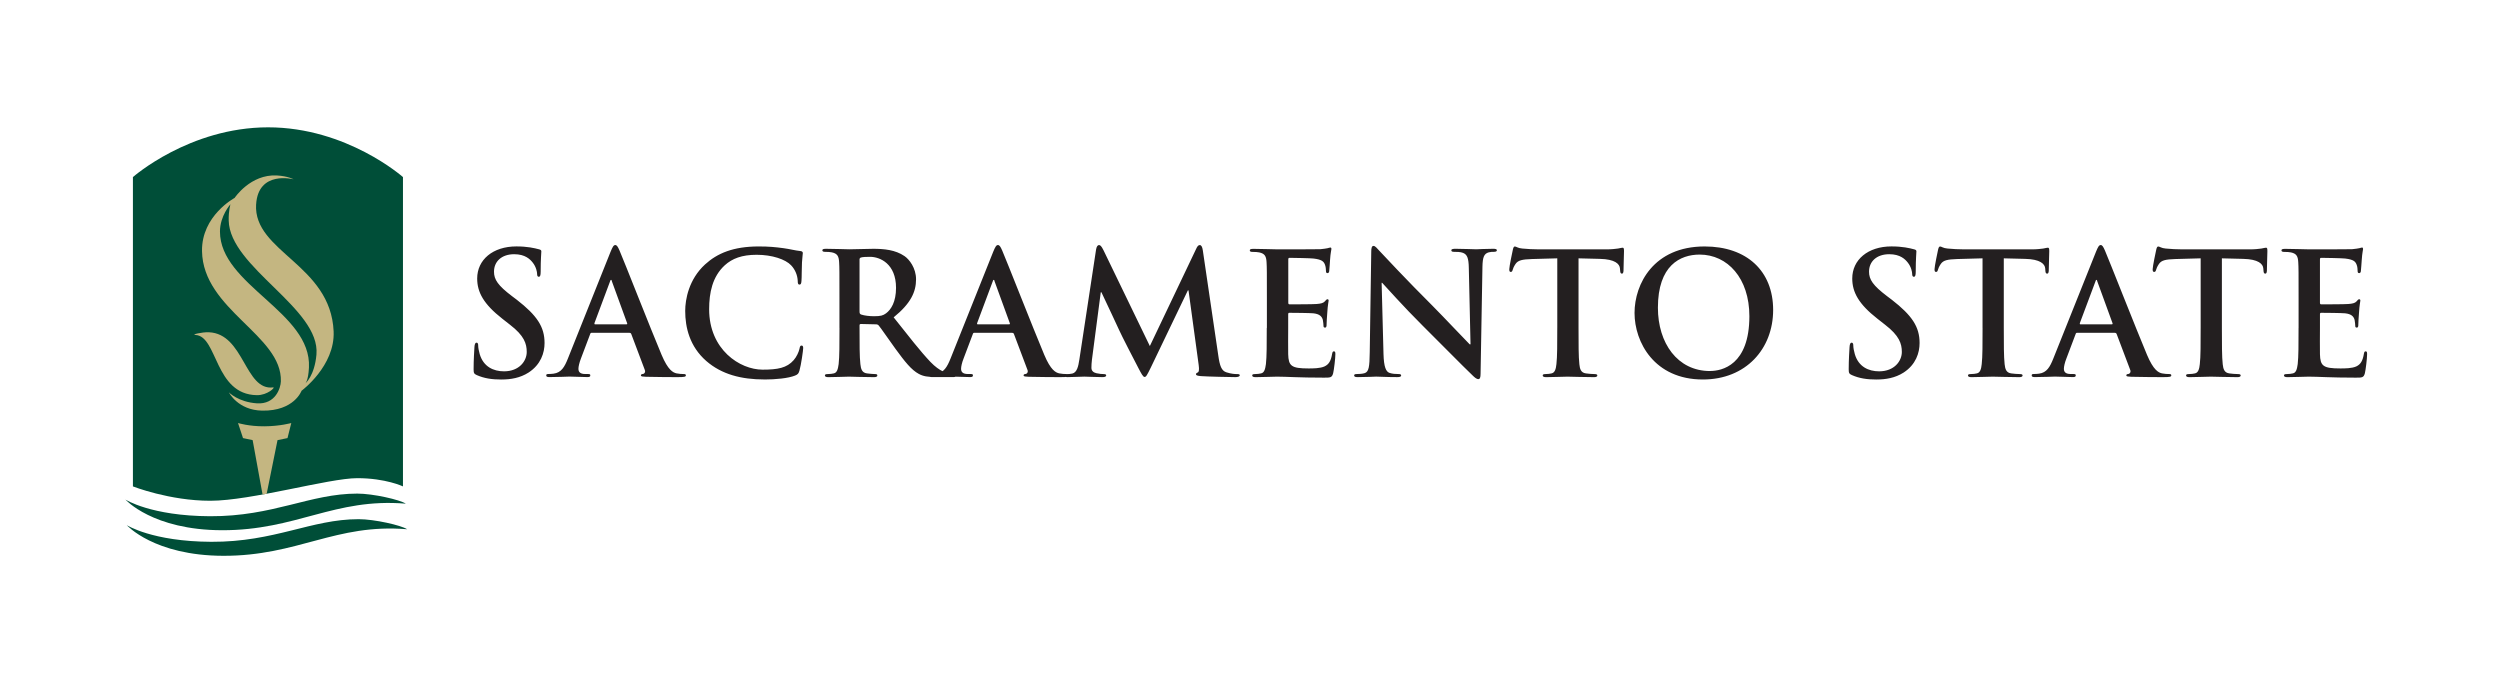 <?xml version="1.0" encoding="UTF-8"?>
<svg id="Layer_1" xmlns="http://www.w3.org/2000/svg" viewBox="0 0 746.71 204.13">
  <defs>
    <style>
      .cls-1 {
        fill: #231f20;
      }

      .cls-2 {
        fill: #c4b681;
      }

      .cls-3 {
        fill: #004e38;
      }
    </style>
  </defs>
  <path class="cls-1" d="M686.54,97.94c0,4.66,0,8.67-.25,10.8-.21,1.47-.45,2.59-1.47,2.79-.46.1-1.07.2-1.83.2-.61,0-.81.15-.81.41,0,.35.35.51,1.01.51,2.02,0,5.22-.15,6.38-.15,2.99,0,6.39.3,14.04.3,1.92,0,2.38,0,2.74-1.32.25-1.01.66-4.46.66-5.63,0-.51,0-.91-.41-.91-.35,0-.45.2-.55.76-.35,2.08-.97,3.14-2.28,3.75-1.32.6-3.45.6-4.76.6-5.17,0-5.98-.76-6.08-4.26-.05-1.47,0-6.13,0-7.85v-4c0-.3.05-.51.31-.51,1.21,0,6.23.05,7.2.15,1.88.2,2.58.96,2.84,1.98.15.66.15,1.32.2,1.83,0,.25.1.46.46.46.45,0,.45-.56.45-.96,0-.36.1-2.38.2-3.4.15-2.58.41-3.39.41-3.7s-.15-.41-.36-.41c-.25,0-.46.25-.8.66-.46.51-1.22.66-2.44.76-1.16.1-6.99.1-8.11.1-.31,0-.36-.21-.36-.56v-12.82c0-.36.1-.51.36-.51,1.01,0,6.33.1,7.19.21,2.53.3,3.04.91,3.4,1.82.26.61.3,1.47.3,1.83,0,.46.1.71.46.71s.46-.3.51-.55c.1-.61.2-2.84.26-3.34.15-2.33.4-2.94.4-3.3,0-.25-.06-.46-.3-.46s-.56.16-.81.2c-.41.1-1.22.2-2.18.3-.96.05-11.05.05-12.67.05-1.42,0-4.61-.15-7.3-.15-.76,0-1.12.1-1.12.45s.31.46.86.46c.71,0,1.57.05,1.98.15,1.67.35,2.08,1.17,2.18,2.89.1,1.62.1,3.04.1,10.75v8.92ZM657.3,97.94c0,4.66,0,8.67-.25,10.8-.15,1.47-.46,2.59-1.47,2.79-.46.1-1.07.2-1.83.2-.61,0-.81.15-.81.41,0,.35.35.51,1.01.51,2.02,0,5.22-.15,6.39-.15,1.42,0,4.61.15,7.96.15.56,0,.96-.15.96-.51,0-.26-.25-.41-.81-.41-.76,0-1.87-.1-2.58-.2-1.52-.2-1.82-1.32-1.98-2.74-.25-2.18-.25-6.18-.25-10.85v-20.78l6.38.16c4.52.1,5.89,1.52,5.99,2.84l.05.56c.05.76.15,1.01.56,1.01.31,0,.41-.31.46-.81,0-1.32.15-4.82.15-5.88,0-.76-.05-1.06-.4-1.06-.21,0-.61.1-1.37.25-.76.1-1.87.25-3.5.25h-20.07c-1.67,0-3.6-.1-5.07-.25-1.26-.1-1.77-.61-2.18-.61-.31,0-.46.3-.61.96-.1.41-1.07,5.02-1.07,5.83,0,.56.1.81.46.81.3,0,.46-.2.56-.61.1-.4.35-1.01.86-1.77.76-1.11,1.97-1.37,4.91-1.47l7.55-.21v20.78ZM621.41,96.88c-.2,0-.25-.15-.2-.36l4.67-12.47c.05-.2.15-.46.3-.46s.2.26.25.46l4.56,12.52c.04.15,0,.31-.25.31h-9.33ZM631.7,99.42c.25,0,.41.1.51.35l4.06,10.74c.25.61-.1,1.07-.46,1.17-.51.05-.71.15-.71.46,0,.35.61.35,1.52.4,4.06.1,7.75.1,9.58.1s2.33-.1,2.33-.51c0-.36-.26-.41-.66-.41-.61,0-1.37-.05-2.13-.2-1.06-.25-2.53-.97-4.46-5.53-3.24-7.7-11.36-28.39-12.57-31.17-.51-1.17-.81-1.63-1.26-1.63-.51,0-.82.56-1.42,2.03l-12.72,31.83c-1.01,2.54-1.97,4.26-4.3,4.56-.41.06-1.12.1-1.58.1-.41,0-.6.1-.6.41,0,.4.3.51.96.51,2.64,0,5.42-.15,5.98-.15,1.57,0,3.75.15,5.37.15.56,0,.86-.1.86-.51,0-.31-.15-.41-.76-.41h-.76c-1.57,0-2.03-.66-2.03-1.57,0-.61.25-1.82.76-3.09l2.74-7.25c.1-.3.2-.4.46-.4h11.3ZM592.16,97.94c0,4.66,0,8.67-.25,10.8-.15,1.47-.46,2.59-1.47,2.79-.46.1-1.07.2-1.83.2-.61,0-.81.15-.81.41,0,.35.35.51,1.02.51,2.02,0,5.22-.15,6.38-.15,1.42,0,4.61.15,7.96.15.55,0,.96-.15.96-.51,0-.26-.25-.41-.81-.41-.76,0-1.87-.1-2.58-.2-1.52-.2-1.82-1.32-1.98-2.74-.25-2.18-.25-6.18-.25-10.85v-20.78l6.38.16c4.51.1,5.88,1.52,5.99,2.84l.04.56c.05.76.15,1.01.56,1.01.3,0,.41-.31.46-.81,0-1.32.15-4.82.15-5.88,0-.76-.05-1.06-.41-1.06-.2,0-.6.1-1.36.25-.76.1-1.88.25-3.5.25h-20.08c-1.67,0-3.6-.1-5.07-.25-1.27-.1-1.77-.61-2.18-.61-.31,0-.45.3-.61.96-.1.41-1.06,5.02-1.06,5.83,0,.56.1.81.45.81.31,0,.46-.2.56-.61.1-.4.35-1.01.86-1.77.76-1.11,1.98-1.37,4.92-1.47l7.55-.21v20.78ZM560.53,113.35c2.68,0,5.52-.45,8.06-2.08,3.65-2.38,4.76-5.88,4.76-8.82,0-4.82-2.23-8.21-8.31-12.93l-1.42-1.07c-4.2-3.19-5.37-4.96-5.37-7.3,0-3.05,2.28-5.22,6.04-5.22,3.3,0,4.76,1.52,5.52,2.48,1.07,1.32,1.32,2.89,1.32,3.35,0,.61.15.91.51.91.4,0,.56-.41.56-1.52,0-3.95.2-5.43.2-6.08,0-.35-.25-.5-.71-.61-1.32-.35-3.44-.86-6.74-.86-7.04,0-11.71,4-11.71,9.58,0,4.1,1.93,7.65,7.51,12.01l2.33,1.83c4.2,3.24,4.97,5.62,4.97,8.11,0,2.69-2.23,5.78-6.79,5.78-3.15,0-6.14-1.37-7.25-5.12-.25-.86-.46-1.92-.46-2.58,0-.41-.06-.86-.51-.86-.41,0-.56.55-.61,1.32-.05.81-.25,3.85-.25,6.64,0,1.12.15,1.37.97,1.73,2.18.96,4.46,1.32,7.4,1.32M510.75,110.82c-9.73,0-15.56-8.36-15.56-18.91,0-12.62,6.64-15.87,12.47-15.87,8.32,0,14.85,7.05,14.85,18.4,0,14.65-8.21,16.37-11.76,16.37M508.62,113.35c12.88,0,20.99-9.17,20.99-20.78s-7.86-18.96-20.47-18.96c-15.21,0-20.93,11.2-20.93,19.87s5.88,19.87,20.42,19.87M465.13,97.94c0,4.66,0,8.67-.25,10.8-.15,1.47-.46,2.59-1.47,2.79-.45.1-1.06.2-1.83.2-.6,0-.8.15-.8.41,0,.35.35.51,1.01.51,2.03,0,5.22-.15,6.39-.15,1.42,0,4.61.15,7.96.15.56,0,.96-.15.96-.51,0-.26-.26-.41-.81-.41-.76,0-1.88-.1-2.59-.2-1.52-.2-1.83-1.32-1.97-2.74-.25-2.18-.25-6.18-.25-10.85v-20.78l6.39.16c4.51.1,5.88,1.52,5.98,2.84l.05.56c.05.76.15,1.01.56,1.01.3,0,.4-.31.45-.81,0-1.32.15-4.82.15-5.88,0-.76-.05-1.06-.41-1.06-.2,0-.6.1-1.37.25-.76.1-1.87.25-3.5.25h-20.07c-1.67,0-3.6-.1-5.07-.25-1.27-.1-1.78-.61-2.18-.61-.3,0-.46.3-.6.96-.1.41-1.07,5.02-1.07,5.83,0,.56.1.81.45.81.3,0,.46-.2.56-.61.1-.4.35-1.01.86-1.77.76-1.11,1.98-1.37,4.92-1.47l7.55-.21v20.78ZM412.67,84.46h.15c.91.96,6.54,7.3,12.06,12.77,5.27,5.22,11.76,11.86,14.95,14.9.56.55,1.17,1.11,1.73,1.11.45,0,.66-.46.66-1.57l.56-31.99c.06-2.84.45-3.9,1.88-4.31.61-.15,1.01-.15,1.52-.15.6,0,.91-.15.91-.46,0-.4-.51-.45-1.17-.45-2.49,0-4.41.15-4.97.15-1.06,0-3.5-.15-6.14-.15-.76,0-1.32.05-1.32.45,0,.31.2.46.81.46.71,0,1.93,0,2.69.31,1.21.51,1.67,1.47,1.72,4.56l.51,22.76h-.25c-.86-.81-7.71-8.11-11.15-11.56-7.4-7.35-15.11-15.61-15.72-16.27-.86-.91-1.32-1.57-1.87-1.57-.51,0-.66.71-.66,1.73l-.45,30.01c-.06,4.41-.25,5.88-1.57,6.28-.71.2-1.62.25-2.28.25-.51,0-.81.1-.81.41,0,.46.46.51,1.11.51,2.63,0,5.02-.15,5.47-.15.97,0,2.99.15,6.29.15.71,0,1.17-.1,1.17-.51,0-.31-.3-.41-.86-.41-.81,0-1.77-.05-2.63-.35-1.01-.35-1.67-1.67-1.78-5.63l-.56-21.29ZM378.36,97.94c0,4.66,0,8.67-.25,10.8-.21,1.47-.46,2.59-1.47,2.79-.46.1-1.06.2-1.82.2-.61,0-.81.15-.81.41,0,.35.35.51,1.01.51,2.03,0,5.22-.15,6.39-.15,2.99,0,6.38.3,14.04.3,1.93,0,2.38,0,2.74-1.32.25-1.01.66-4.46.66-5.63,0-.51,0-.91-.41-.91-.35,0-.46.2-.56.76-.35,2.08-.96,3.14-2.28,3.75-1.32.6-3.45.6-4.76.6-5.17,0-5.98-.76-6.08-4.26-.05-1.47,0-6.13,0-7.85v-4c0-.3.05-.51.31-.51,1.21,0,6.23.05,7.2.15,1.88.2,2.58.96,2.84,1.98.15.66.15,1.32.2,1.83,0,.25.1.46.46.46.46,0,.46-.56.46-.96,0-.36.1-2.38.2-3.4.15-2.58.41-3.39.41-3.7s-.15-.41-.35-.41c-.25,0-.46.25-.81.66-.46.51-1.22.66-2.43.76-1.17.1-7,.1-8.1.1-.31,0-.36-.21-.36-.56v-12.82c0-.36.1-.51.36-.51,1.01,0,6.33.1,7.19.21,2.53.3,3.04.91,3.4,1.82.25.61.3,1.47.3,1.83,0,.46.1.71.46.71s.46-.3.51-.55c.1-.61.2-2.84.25-3.34.15-2.33.41-2.94.41-3.3,0-.25-.05-.46-.31-.46s-.56.16-.81.2c-.41.1-1.22.2-2.18.3-.96.05-11.05.05-12.67.05-1.42,0-4.62-.15-7.3-.15-.76,0-1.11.1-1.11.45s.3.46.86.46c.71,0,1.57.05,1.97.15,1.67.35,2.08,1.17,2.18,2.89.1,1.62.1,3.04.1,10.75v8.92ZM322.35,107.58c-.25,1.72-.66,3.7-2.08,4-.76.15-1.11.15-1.52.15-.51,0-.81.1-.81.35,0,.46.4.56.91.56,1.62,0,4.06-.15,5.02-.15.91,0,3.19.15,5.32.15.76,0,1.21-.1,1.21-.56,0-.25-.35-.35-.76-.35-.51,0-1.22-.05-2.13-.25-.86-.2-1.52-.66-1.52-1.62,0-.81.05-1.47.15-2.38l2.64-20.18h.2c1.78,3.8,4.82,10.19,5.27,11.25.61,1.42,4.61,9.18,5.83,11.5.81,1.52,1.32,2.54,1.78,2.54s.71-.46,1.88-2.84l11.05-23.01h.2l3.04,22.3c.2,1.42.05,2.08-.25,2.18-.35.15-.56.31-.56.56,0,.3.31.46,1.47.56,2.03.15,9.02.3,10.29.3.71,0,1.32-.15,1.32-.56,0-.3-.35-.35-.81-.35-.66,0-1.67-.05-3.14-.51-1.52-.46-2.03-1.92-2.48-5.12l-4.61-31.33c-.15-1.07-.46-1.57-.91-1.57s-.76.41-1.12,1.22l-13.79,28.94-13.83-28.59c-.66-1.32-.97-1.57-1.37-1.57s-.71.46-.86,1.32l-5.02,33.05ZM292.05,96.88c-.2,0-.26-.15-.2-.36l4.66-12.47c.05-.2.15-.46.31-.46s.2.26.25.46l4.56,12.52c.05.15,0,.31-.25.31h-9.32ZM302.34,99.42c.25,0,.41.1.51.35l4.05,10.74c.25.61-.1,1.07-.46,1.17-.51.05-.71.15-.71.46,0,.35.61.35,1.52.4,4.06.1,7.76.1,9.58.1s2.33-.1,2.33-.51c0-.36-.25-.41-.66-.41-.6,0-1.37-.05-2.13-.2-1.07-.25-2.54-.97-4.46-5.53-3.24-7.7-11.35-28.39-12.57-31.17-.51-1.17-.81-1.63-1.27-1.63-.51,0-.81.56-1.42,2.03l-12.72,31.83c-1.02,2.54-1.98,4.26-4.31,4.56-.4.06-1.11.1-1.57.1-.4,0-.61.1-.61.41,0,.4.3.51.96.51,2.64,0,5.43-.15,5.98-.15,1.57,0,3.75.15,5.37.15.56,0,.86-.1.86-.51,0-.31-.15-.41-.76-.41h-.76c-1.57,0-2.03-.66-2.03-1.57,0-.61.25-1.82.76-3.09l2.74-7.25c.1-.3.2-.4.46-.4h11.3ZM256.72,77.62c0-.4.1-.61.46-.71.51-.15,1.42-.2,2.69-.2,2.99,0,7.76,2.08,7.76,9.27,0,4.16-1.47,6.49-2.99,7.61-.91.66-1.57.86-3.6.86-1.26,0-2.79-.15-3.85-.51-.35-.15-.46-.35-.46-.91v-15.41ZM250.74,97.94c0,4.66,0,8.67-.25,10.8-.2,1.47-.46,2.59-1.47,2.79-.46.1-1.07.2-1.83.2-.61,0-.81.15-.81.41,0,.35.35.51,1.01.51,2.03,0,5.22-.15,6.19-.15.76,0,4.51.15,7.45.15.66,0,1.02-.15,1.02-.51,0-.26-.2-.41-.61-.41-.61,0-1.72-.1-2.48-.2-1.52-.2-1.82-1.32-1.98-2.79-.25-2.13-.25-6.13-.25-10.85v-.71c0-.3.15-.41.41-.41l4.41.1c.35,0,.66.05.91.35.66.76,2.99,4.21,5.02,6.99,2.84,3.9,4.76,6.29,6.94,7.46,1.32.71,2.58.96,5.42.96h4.82c.61,0,.96-.1.96-.51,0-.26-.2-.41-.61-.41s-.86-.05-1.42-.15c-.76-.15-2.84-.51-5.67-3.45-2.99-3.14-6.49-7.65-11-13.33,5.12-4.15,6.69-7.6,6.69-11.35,0-3.39-2.03-5.98-3.45-6.94-2.74-1.88-6.13-2.18-9.32-2.18-1.57,0-5.43.15-7.15.15-1.07,0-4.26-.15-6.95-.15-.76,0-1.12.1-1.12.45s.31.46.86.46c.71,0,1.57.05,1.97.15,1.67.35,2.08,1.17,2.18,2.89.1,1.62.1,3.04.1,10.75v8.92ZM228.34,113.35c3.24,0,7.09-.35,9.12-1.17.86-.35,1.06-.61,1.32-1.47.51-1.73,1.12-6.14,1.12-6.74,0-.41-.1-.76-.46-.76-.4,0-.5.2-.66,1.01-.2.91-.86,2.39-1.72,3.35-2.03,2.33-4.77,2.84-9.28,2.84-6.79,0-15.97-5.98-15.97-18.04,0-4.92.96-9.73,4.66-13.13,2.23-2.03,5.12-3.14,9.53-3.14,4.66,0,8.62,1.37,10.29,3.14,1.27,1.32,1.92,3.09,1.98,4.66,0,.71.1,1.11.51,1.11.46,0,.56-.4.61-1.16.1-1.02.05-3.8.15-5.48.1-1.77.25-2.38.25-2.79,0-.3-.2-.56-.76-.6-1.52-.15-3.14-.61-5.07-.86-2.33-.31-4.21-.51-7.35-.51-7.55,0-12.37,2.03-16.02,5.37-4.86,4.46-5.93,10.44-5.93,13.89,0,4.92,1.32,10.6,6.29,14.95,4.61,4,10.44,5.52,17.39,5.52M177.75,96.88c-.2,0-.25-.15-.2-.36l4.66-12.47c.05-.2.15-.46.31-.46s.2.26.25.46l4.56,12.52c.05.15,0,.31-.25.31h-9.33ZM188.04,99.42c.26,0,.41.1.51.35l4.05,10.74c.25.61-.1,1.07-.46,1.17-.51.05-.71.15-.71.46,0,.35.61.35,1.52.4,4.05.1,7.75.1,9.58.1s2.33-.1,2.33-.51c0-.36-.26-.41-.66-.41-.61,0-1.37-.05-2.13-.2-1.07-.25-2.53-.97-4.46-5.53-3.25-7.7-11.35-28.39-12.57-31.17-.51-1.17-.81-1.63-1.26-1.63-.51,0-.81.56-1.42,2.03l-12.72,31.83c-1.01,2.54-1.97,4.26-4.31,4.56-.4.06-1.12.1-1.57.1-.4,0-.61.1-.61.41,0,.4.3.51.96.51,2.64,0,5.42-.15,5.98-.15,1.57,0,3.75.15,5.37.15.56,0,.86-.1.86-.51,0-.31-.15-.41-.76-.41h-.76c-1.57,0-2.03-.66-2.03-1.57,0-.61.26-1.82.76-3.09l2.74-7.25c.1-.3.2-.4.46-.4h11.3ZM149.82,113.35c2.69,0,5.52-.45,8.06-2.08,3.65-2.38,4.77-5.88,4.77-8.82,0-4.82-2.23-8.21-8.31-12.93l-1.42-1.07c-4.21-3.19-5.37-4.96-5.37-7.3,0-3.05,2.28-5.22,6.03-5.22,3.29,0,4.76,1.52,5.52,2.48,1.07,1.32,1.32,2.89,1.32,3.35,0,.61.15.91.51.91.4,0,.56-.41.56-1.52,0-3.95.2-5.43.2-6.08,0-.35-.26-.5-.71-.61-1.32-.35-3.45-.86-6.74-.86-7.05,0-11.71,4-11.71,9.58,0,4.1,1.92,7.65,7.5,12.01l2.33,1.83c4.21,3.24,4.97,5.62,4.97,8.11,0,2.69-2.23,5.78-6.79,5.78-3.14,0-6.13-1.37-7.25-5.12-.25-.86-.46-1.92-.46-2.58,0-.41-.05-.86-.51-.86-.4,0-.56.55-.61,1.32-.05.81-.25,3.85-.25,6.64,0,1.12.15,1.37.96,1.73,2.18.96,4.46,1.32,7.4,1.32"/>
  <g>
    <path class="cls-3" d="M39.7,145.28V52.89s16.84-14.86,40.38-14.86,40.28,14.86,40.28,14.86v92.39s-5.15-2.46-13.64-2.46-31.68,6.75-43.9,6.75-23.13-4.29-23.13-4.29"/>
    <path class="cls-2" d="M71.09,126.35s3.23,1.02,7.91.98c4.67-.03,8-.98,8-.98l-1.13,4.5-2.98.61-3.24,16.02-1.23.23-2.96-16.25-2.88-.61-1.49-4.5Z"/>
    <path class="cls-2" d="M94.52,105.9c-.56,6.38-3.33,8.63-3.33,8.63,0,0,.89-.72,1.09-4.77.81-16.54-26.58-24.59-26.58-40.61,0-4.66,3.14-8.15,3.14-8.15,0,0-.59,1.9-.53,4.85.27,14.02,27.42,26.23,26.21,40.04M76.5,61.06c.62-10.29,11.19-7.5,11.19-7.5,0,0-1.65-.96-4.97-1.15-7.92-.45-12.65,6.71-12.65,6.71,0,0-9.9,5.29-9.73,15.88.27,17.57,23.99,25.11,23.55,38.92-.06,1.94-1.58,6.91-7.15,6.55-5.58-.37-8.37-3.27-8.37-3.27,0,0,2.67,5.33,9.94,5.45,9.58.16,11.76-5.94,11.76-5.94,0,0,10.02-7.39,9.58-17.71-.85-20.01-24-23.76-23.16-37.95"/>
    <path class="cls-2" d="M62.37,99.24c10.62.42,10.69,17.57,19.24,16.47.73-.1-1.7,2.37-4.89,2.32-12.68-.18-11.68-17.62-18.32-17.98-1.49-.08,1.95-.89,3.97-.81"/>
    <path class="cls-3" d="M37.46,149.21s8.12,9.11,28.83,9.16c22.31.06,33.57-9.72,54.92-7.93-1.77-1.19-9.78-3.01-14.5-3.01-14.13,0-25.03,6.84-43.99,6.76-17.67-.08-25.26-4.98-25.26-4.98"/>
    <path class="cls-3" d="M37.86,156.85s8.12,9.11,28.83,9.16c22.32.06,33.57-9.72,54.92-7.93-1.77-1.19-9.78-3.01-14.5-3.01-14.13,0-25.03,6.84-44,6.76-17.67-.08-25.25-4.98-25.25-4.98"/>
  </g>
</svg>